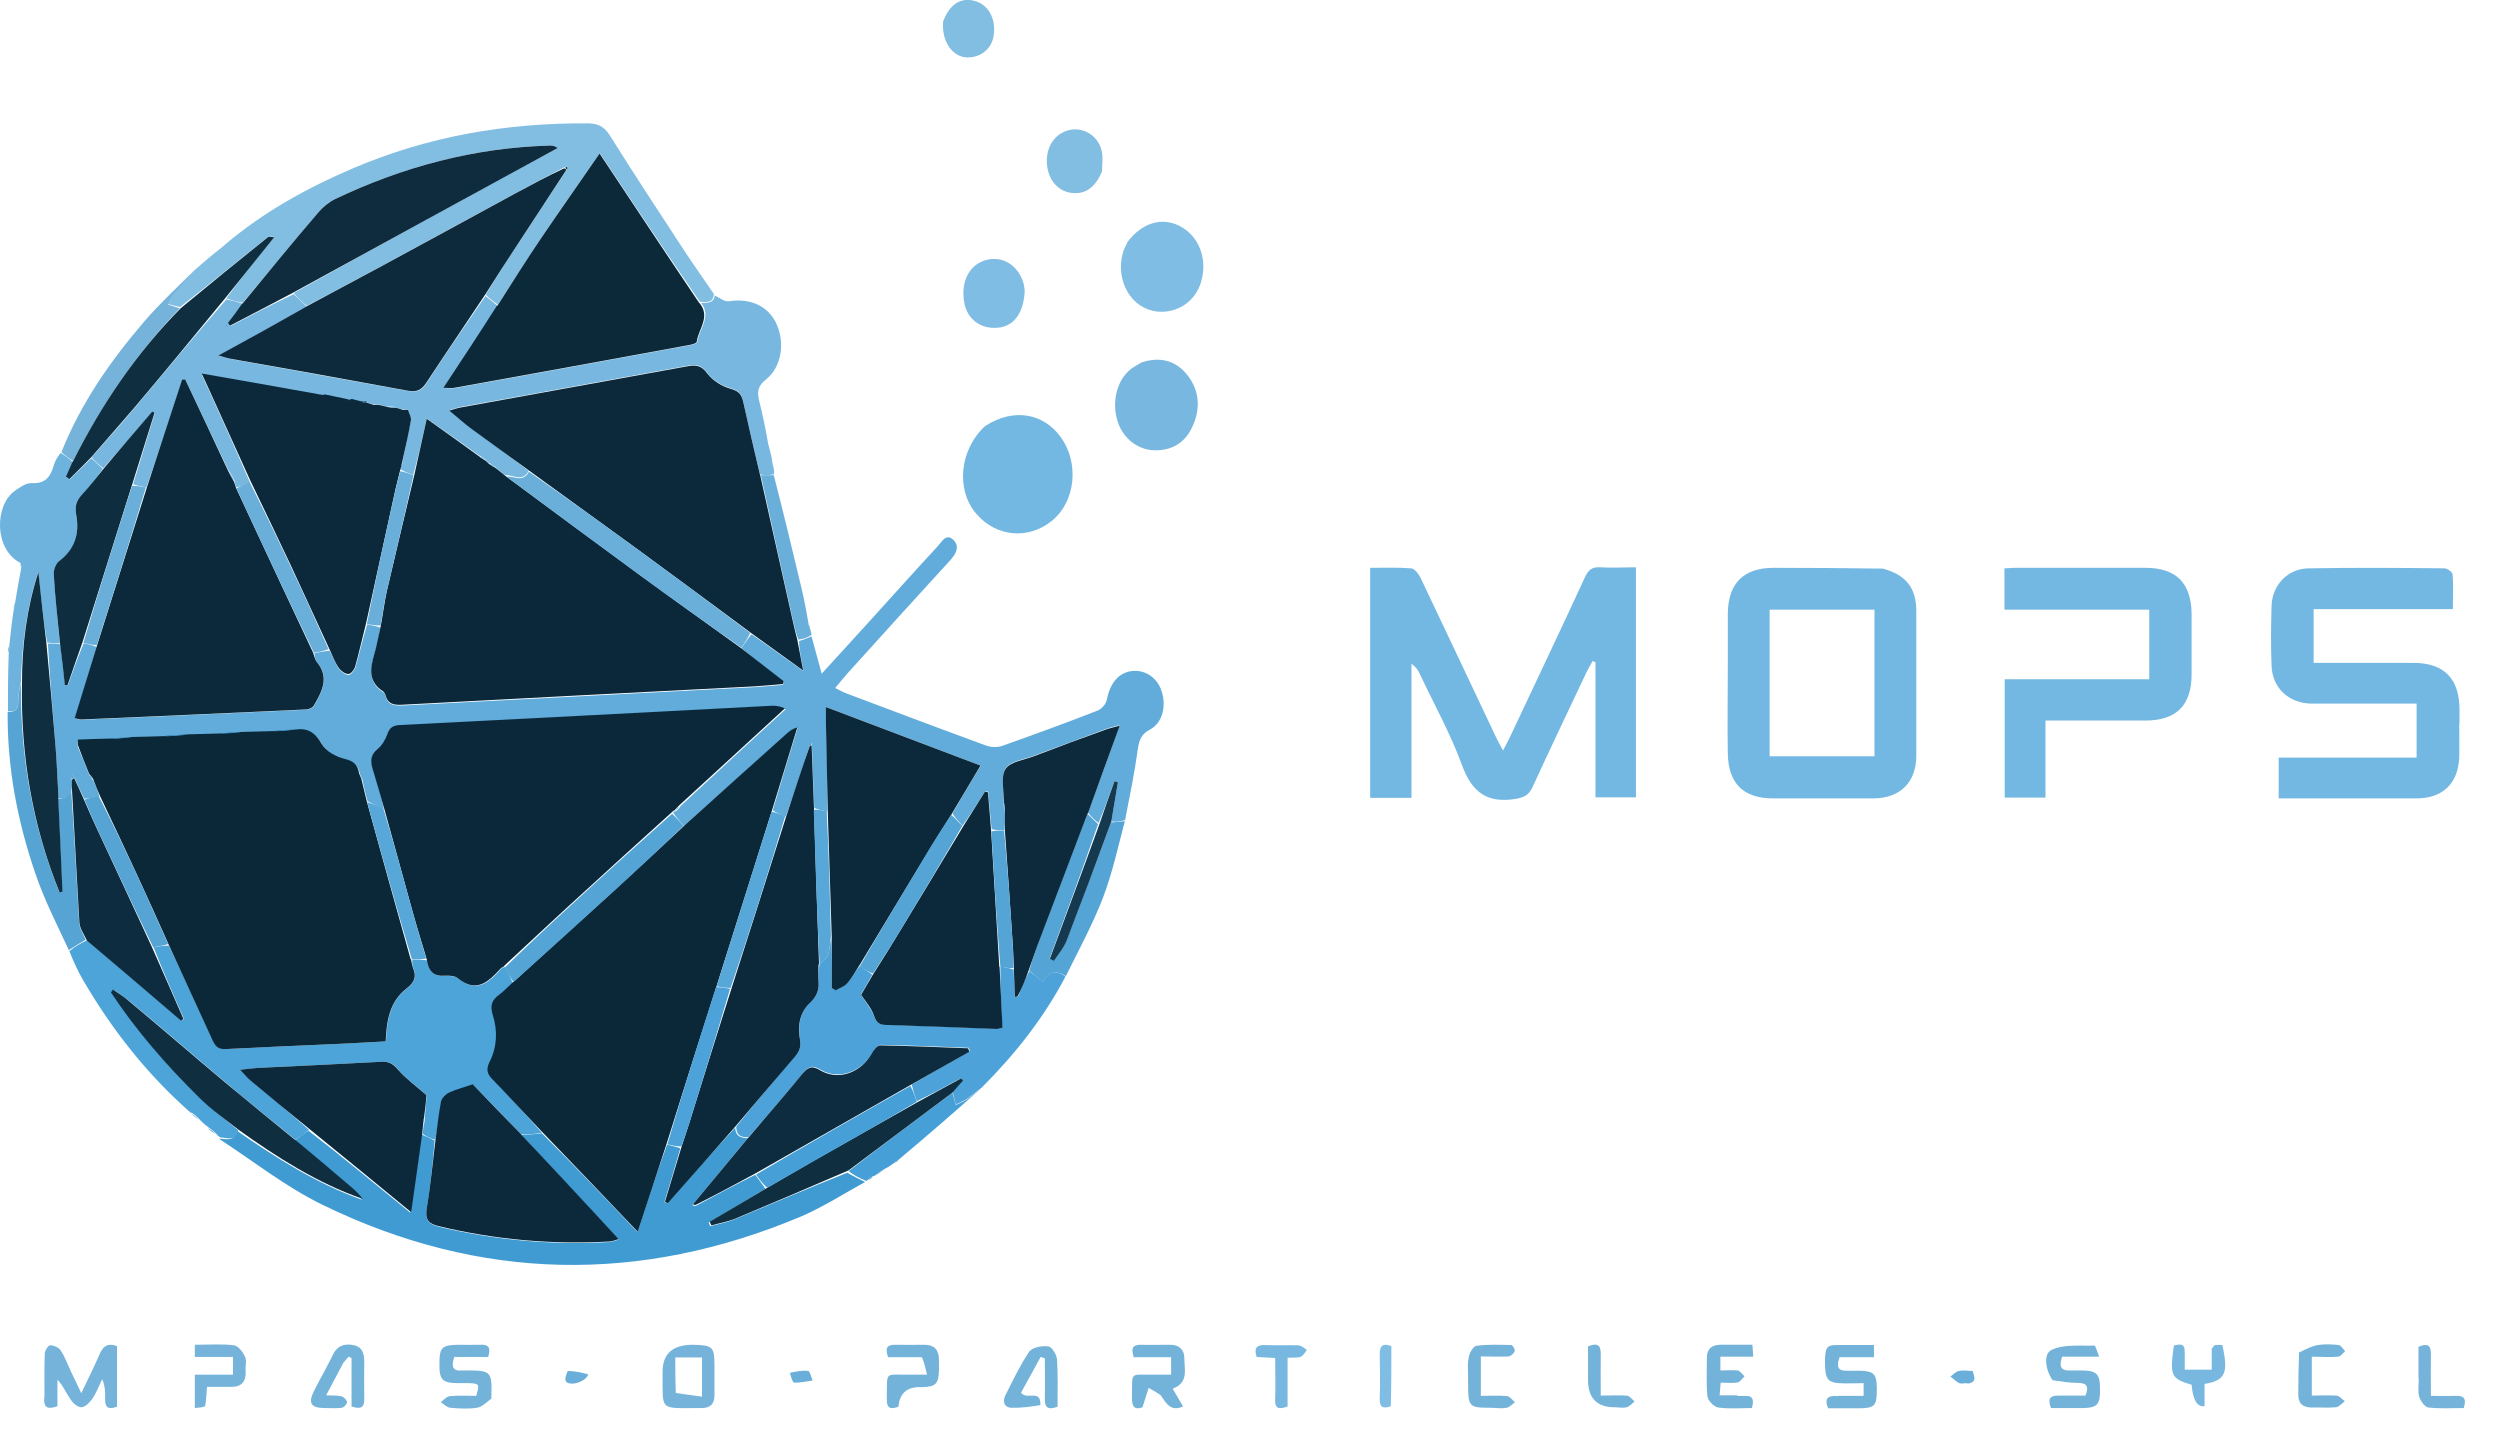 <?xml version="1.0" encoding="UTF-8"?>
<svg id="Layer_1" xmlns="http://www.w3.org/2000/svg" version="1.1" viewBox="0 0 944.4 540">
  <!-- Generator: Adobe Illustrator 29.2.1, SVG Export Plug-In . SVG Version: 2.1.0 Build 116)  -->
  <defs>
    <style>
      .st0 {
        fill: #6db3de;
      }

      .st1 {
        fill: #54a4d6;
      }

      .st2 {
        fill: #409bd3;
      }

      .st3 {
        fill: #6aafda;
      }

      .st4 {
        fill: #73b2d9;
      }

      .st5 {
        fill: #0c2a3b;
      }

      .st6 {
        fill: #0e2d3f;
      }

      .st7 {
        fill: #0b293b;
      }

      .st8 {
        fill: #0b2839;
      }

      .st9 {
        fill: #0b293a;
      }

      .st10 {
        fill: #75b3db;
      }

      .st11 {
        fill: #0e2c3d;
      }

      .st12 {
        fill: #82bde2;
      }

      .st13 {
        fill: #57a7d8;
      }

      .st14 {
        fill: #4da3d9;
      }

      .st15 {
        fill: #4da4d9;
      }

      .st16 {
        fill: #80bde4;
      }

      .st17 {
        fill: #0f2f41;
      }

      .st18 {
        fill: #15394e;
      }

      .st19 {
        fill: #0b283a;
      }

      .st20 {
        fill: #0d2c3f;
      }

      .st21 {
        fill: #0c293a;
      }

      .st22 {
        fill: #73b8e2;
      }

      .st23 {
        fill: #78b8e0;
      }

      .st24 {
        fill: #469fd6;
      }

      .st25 {
        fill: #61acdb;
      }

      .st26 {
        fill: #56a4d4;
      }
    </style>
  </defs>
  <path class="st25" d="M306.5,240.2c1.2,4.5,2.5,9,3.9,14.3,6.9-7.5,13.2-14.5,19.6-21.5,8-8.8,16-17.8,24.1-26.5,1.6-1.7,3.3-5.3,6.1-2.5,2.5,2.5.9,5.3-1.3,7.7-12.9,14.1-25.8,28.3-38.6,42.5-1.5,1.7-2.9,3.4-4.8,5.7,1.8.9,3,1.6,4.4,2.1,17.5,6.6,35,13.2,52.5,19.6,1.8.7,4.3.8,6.1.2,12.1-4.3,24.2-8.7,36.2-13.4,1.5-.6,3.1-2.5,3.4-4,1.2-6.2,4.3-10.2,9.4-10.9,4.8-.6,9.3,2.2,11.1,7,2.2,5.8.7,12.5-4.2,15.1-3.4,1.8-4.1,4.1-4.6,7.5-1.2,8.8-3,17.5-4.8,26.7-2,.6-3.6.8-5.2.5.9-5.2,1.6-10,2.5-14.9-.5-.1-.9-.2-1.3-.4-1.9,5.3-3.8,10.6-6,15.9-1.6-1.2-2.8-2.4-4-3.9,3.9-10.9,7.8-21.5,12-33.1-2.7.7-3.9,1-5,1.4-9.2,3.4-18.3,6.8-27.5,10.2-3.7,1.4-8.7,2-10.6,4.7-1.9,2.7-.6,7.6-1,11.7,0,1.3.2,2.4.6,3.8.2,2.9.2,5.4-.1,7.9-1.8,0-3.3,0-4.8-.4-.5-5-.9-9.5-1.3-14.1-.4-.1-.7-.2-1.1-.3-2.8,4.4-5.5,8.8-8.6,13.1-1.5-1.5-2.7-2.9-3.8-4.6,3.5-6.1,6.9-11.9,10.7-18.1-19.6-7.4-38.7-14.7-58.4-22.1,0,2.6,0,4.2,0,5.9.2,11.1.5,22.3.4,33.5-1.8-.3-3.3-.6-4.9-1.3-.4-8.1-.6-15.8-.9-23.7-.1-.4-.2-.7-.3-.9-.2.3-.4.6-.6,1.3-2.9,9.1-5.8,17.9-9,26.6-1.9-.7-3.4-1.4-4.9-2.4,3.1-10.6,6.3-20.9,9.4-31.1-1.8.5-3,1.4-4.1,2.4-12.8,11.5-25.7,23-38.8,34.6-1.6-1.6-2.9-3.2-4.1-5,.2-.4.5-.5,1.1-.6.8-.6,1.2-1.2,1.8-2,13.3-12.4,26.5-24.5,39.6-36.5-2.1-1-3.5-1.1-4.9-1-46.9,2.4-93.9,4.9-140.8,7.3-2.6.1-3.7,1-4.5,3.5-.7,2.1-2.1,4.3-3.7,5.6-2.7,2.3-2.7,4.7-1.8,7.6,1.5,4.9,2.9,9.8,3.9,14.7-2.3-.9-4.2-1.8-6.2-3-.8-2.9-1.4-5.4-1.9-8.1-.1-.6-.5-1.2-.9-2-.6-3.4-2.3-4.5-5.4-5.4-3.3-.9-7.2-3-8.8-5.7-2.5-4.4-5.3-6-10.3-5.5-3.1,0-5.9.3-9.1.7-3.8.2-7.3.3-11.1.2-3.1,0-5.9.3-9.2.6-3.8.2-7.3.3-11.1.3-3.4,0-6.6.3-10.1.7-3.8.2-7.3.3-11,.2-2.8,0-5.3.3-8.2.6-4.3.3-8.2.4-12.3.7-.2.7-.1,1.3,0,2.2,1.6,3.8,3,7.2,4.4,10.9.4.7.9,1.2,1.5,1.9,1,2.2,1.8,4,2.2,6.1-2,.4-3.8.7-5.7.7-1.3-2.7-2.5-5.1-3.6-7.8-.5-.6-.9-1-1.4-1.4.1.7.2,1.3.4,2.4,0,1.4,0,2.4-.2,3.6-.6,3-2.2,3.8-4.9,3-.4-6.7-.6-12.9-1.1-19.2-1-13.1-2.2-26.1-2.9-39.2,1.8,0,3.2,0,4.7.3.7,5.4,1.2,10.4,1.8,15.5.3,0,.7,0,1,.1,1.9-5.4,3.8-10.7,6-16,1.9.4,3.4.7,4.9,1.4-2.7,9.2-5.4,18-8.2,27,1.4.3,2,.6,2.5.5,28.3-1.2,56.6-2.5,84.9-3.8,1,0,2.5-.7,3-1.5,2.9-5.3,6-10.7,1-16.5-.7-.9-.9-2.2-.9-3.4,2.1-.4,3.8-.7,5.7-.9,1.3,2.4,2.1,4.8,3.5,6.8.8,1.1,2.4,2.3,3.7,2.4.8,0,2.2-1.8,2.6-2.9,1.5-5.4,2.8-10.9,4.4-16.2,1.9.4,3.4.6,5,1.2-.6,2.9-1,5.4-1.7,8-1.5,5.9-4.1,12.1,2.9,16.5.4.2.6.7.7,1.2.9,3.7,3.5,3.8,6.7,3.7,44.1-2.3,88.3-4.6,132.4-6.9,3.7-.2,7.4-.6,11.1-.9l.2-1.1c-5.4-4.2-10.7-8.3-15.9-12.8,1.3-1.9,2.4-3.6,3.8-5.2,6.4,4.4,12.4,8.8,19.6,13.9-.9-4.8-1.5-8-1.7-11.3,1.8-.6,3.3-1.2,4.8-1.8h0Z"/>
  <path class="st22" d="M599.2,254.2c-6.9,14.6-13.7,28.8-20.3,43.2-1.4,3-3.1,3.8-6.4,4.4-10.8,1.7-16.4-2.5-20.2-12.7-4.3-11.9-10.6-23.1-16-34.6-.6-1.3-1.4-2.6-3.1-3.7v50.6h-15.6v-86.9c5.2,0,10.4-.2,15.5.2,1.3.1,2.8,2.1,3.5,3.5,9.6,20.1,19,40.2,28.5,60.2.7,1.5,1.5,2.9,2.7,5.1,1.2-2.4,2.1-3.9,2.8-5.5,9.4-20,18.9-39.9,28.1-59.9,1.3-2.8,2.7-4,5.8-3.8,4.4.3,8.8,0,13.5,0v86.9h-15.3v-51.1c-.4-.1-.8-.2-1.1-.4-.7,1.4-1.5,2.7-2.4,4.4h0Z"/>
  <path class="st23" d="M292.2,176.8c.2.7.4,1.4.1,2.4-2,.4-3.5.4-5.2,0-2.2-9.4-4.4-18.4-6.3-27.4-.6-2.8-1.5-4.2-4.7-5.1-3.3-.9-7-3.1-8.9-5.8-2.3-3.2-4.5-3.3-7.7-2.7-28.4,5.2-56.9,10.3-85.3,15.5-1.2.2-2.4.7-4.5,1.2,3.3,2.7,5.8,4.9,8.4,6.9,7.2,5.3,14.5,10.6,21.6,16.1-2.4,4.4-5.7,1.4-8.8,1.6-1.5-1-2.7-2-3.9-3.2-.8-.6-1.4-1-2.3-1.4-.6-.4-.9-.7-1.4-1.4-.8-.6-1.5-1-2.4-1.5-6.4-4.6-12.6-8.9-19.7-13.9-1.7,7.7-3.2,14.5-5.1,21.3-1.8-.6-3.3-1.2-4.8-2.1,0-.7.2-1.1.5-1.6.3-.6.3-1.2.4-2.2,1-5.1,2.2-9.9,2.9-14.6.2-1.3-.7-2.8-1.2-4.3-.6-.1-1.2-.1-2.1,0-1-.2-1.7-.4-2.5-.8-.9-.2-1.8-.2-3-.2-1.4-.2-2.4-.5-3.4-.9-.6-.1-1.1-.1-2.1,0-1.1-.2-1.8-.4-2.5-.8-.6-.1-1.2-.1-2.1,0-1.4-.2-2.3-.5-3.4-.9-.6-.1-1.2-.1-2.1,0-2.9-.5-5.4-1-8-1.8-.6-.1-1.2-.1-2.1,0-14.7-2.5-29-5-44.4-7.7,1.3,2.9,2,4.5,2.8,6.1,5.2,11.4,10.3,22.8,15.4,34.6-1.7,1-3.3,1.5-5.1,1.9-.4-.8-.6-1.4-.7-2.4-.7-1.6-1.4-2.8-2.4-4.2-5.5-11.5-10.8-22.8-16.1-34-.4,0-.8,0-1.2,0-4.4,13.6-8.9,27.1-13.6,40.6-1.9-.3-3.5-.6-5-1.2,2.8-9.2,5.5-18.1,8.2-26.9-.3-.1-.6-.3-.9-.4-6.1,7.1-12.2,14.2-18.6,21.3-1.7-1.3-3.1-2.6-4.4-4.1,5.4-6.3,10.8-12.2,16-18.4,11.5-13.8,23-27.6,34.9-41.3,2.4.5,4.3.9,6.2,1.7-1.9,2.6-3.7,5-5.4,7.3.3.3.5.7.8,1,7.9-4.1,15.9-8.2,23.9-12,1.7,1.8,3.4,3.2,4.9,4.8-10.9,6.1-21.6,12-33.3,18.5,2.2.6,3.1.9,3.9,1.1,22.6,4.1,45.2,8.1,67.7,12.2,3.4.6,5.2-.2,7-3.1,7.2-11.1,14.8-22.1,22.2-32.8,1.6,1.4,3.1,2.4,4.6,3.8-6.7,10.3-13.2,20.3-20.2,31,2,0,3.1.2,4.1,0,29.4-5.3,58.9-10.7,88.3-16.1,1.1-.2,3.1-.7,3.2-1.3.6-4.9,5.6-9.6,1.4-14.8,2.5,0,4.8.2,5.2-2.8,1.7.8,3.6,2.4,5.2,2.2,8-1.2,14.5,1.5,17.8,7.9,3.7,7.3,2.4,16.9-3.7,21.7-3.2,2.5-3.3,4.8-2.5,8.1,1.2,4.9,2.3,9.8,3.2,15.2,0,1,.3,1.5.5,2.1.5,1.9,1,3.8,1.3,6.2,0,1,.4,1.5.6,2.1M85.6,122.8c0,0-.2.2-.3.2,0,0,.2.2.2.2s.2-.1,0-.5Z"/>
  <path class="st15" d="M72.1,420.4c-16.5-14.5-29.8-31.4-40.8-50.3-1.9-3.3-3.5-6.8-5.1-10.8,2.2-1.8,4.3-3,6.7-4.1,12.1,10.2,23.9,20.3,35.7,30.4.3-.2.6-.5.9-.7-4-9-7.9-18-11.5-27.1,2.1-.3,3.8-.6,5.8-.6,5.7,12,11.1,23.8,16.5,35.6,1.1,2.3,2.2,3.6,5.1,3.5,13-.7,25.9-1.2,38.9-1.8,7.1-.3,14.2-.7,21.5-1.1.3-8,1.6-15.2,8-20.1,3-2.3,3.7-4.4,2.3-7.7-.4-1-.5-2.1-.3-3.1,2.1,0,3.8,0,5.6.3.6,4.2,2.6,6.2,6.8,5.9,1.6-.1,3.7,0,4.9.9,7.1,5.8,11.7,1.4,16.2-3.6.4-.4,1-.7,1.6-.7,1,2.2,2,4,2.8,6-1.7,1.7-3.1,3.4-4.9,4.6-2.9,2.1-3.4,4.3-2.3,7.8,1.8,5.8,1.6,11.9-1.2,17.4-1.3,2.6-1.2,4.3.8,6.5,6.3,6.6,12.5,13.3,18.6,20.3-2.6.5-5,.7-7.7.7-6.2-6.4-12.2-12.6-18.1-18.7-2.9,1-6,1.8-8.9,3.1-1.3.6-2.9,2.1-3.1,3.4-1,4.7-1.5,9.5-2.5,14.2-1.8-.6-3.2-1.2-4.7-2.2.1-1.6.2-2.9.6-4.3.2-.6.2-1.2.2-2.2.3-3.4.5-6.4.7-8.2-4.1-3.6-7.9-6.2-10.7-9.6-1.9-2.3-3.6-3.2-6.4-3-14.8.8-29.6,1.5-44.4,2.2-2.6.1-5.2.5-8.9.8,1.8,1.9,2.7,3.1,3.8,4,7.4,6.1,14.8,12.2,22.1,18.7-1.7,1.5-3.3,2.7-5.2,3.7-8.8-7.2-17.5-14.1-25.9-21.3-12.2-10.2-24.2-20.6-36.4-30.8-2-1.6-4.2-3-6.2-4.5-.3.4-.5.7-.8,1.1,9.6,14.5,20.9,27.6,33.4,39.8,4.4,4.3,9.6,8,14.4,12.2-1.1,4.5-4.2,2.7-6.7,2.7-.4-.2-.9-.5-1.5-1.3-1.1-1.2-2.1-1.8-3-2.5-1.1-.8-2.1-1.6-3.4-3-1.1-1.2-2-1.9-3-2.6h0Z"/>
  <path class="st22" d="M711.3,214.8c8.8,2.4,12.6,7.4,12.6,16,0,18.2,0,36.4,0,54.7,0,10-6.1,16-16,16.1-12.7,0-25.4,0-38.1,0-11.2,0-16.9-5.6-17.1-16.9-.2-11,0-22,0-33.1s0-13.2,0-19.8c.1-11.5,6-17.3,17.3-17.3,13.6,0,27.2.1,41.3.3M668.5,262.6v23.1h39.6v-55.4h-39.6v32.3Z"/>
  <path class="st22" d="M929,273.2c0,4.6.1,8.7,0,12.9-.4,9.9-6.3,15.5-16.1,15.5-15.9,0-31.8,0-47.8,0h-4.3v-15.4h52.1v-20.4h-28.4c-3.8,0-7.7,0-11.5,0-8.4-.2-14.6-5.9-14.9-14.3-.3-7.5-.2-15,0-22.5.2-7.9,6-14.2,14-14.3,17.1-.3,34.3-.2,51.4,0,1,0,2.9,1.4,3,2.3.3,4.2.1,8.5.1,13.1h-52.6v20.3h19.1c6.1,0,12.2,0,18.4,0,11.7,0,17.5,5.8,17.6,17.5,0,1.7,0,3.4,0,5.5h0Z"/>
  <path class="st2" d="M159.5,428.7c1.5.6,2.9,1.2,4.7,2.2-.8,8.9-1.6,17.4-3,25.9-.7,4.2.8,5.6,4.6,6.6,21.1,5.1,42.6,7,64.3,5.8.9,0,1.9-.5,3.6-.9-3.1-3.3-5.6-6.1-8.2-8.9-9.5-10.2-19-20.4-28.5-30.6,2.4-.2,4.9-.3,7.7-.7,12.1,12.1,23.9,24.4,36.1,37.3,3.8-11.6,7.3-22.4,11.2-33,1.9.5,3.5.8,5,1.4-2,7-4,13.7-6,20.3.4.1.8.3,1.1.5,8.5-9.6,17-19.3,25.6-28.6.2,3.5,2.4,3.8,4.7,4-2,2.5-3.9,4.7-5.7,6.9-5,6-10,12.1-15.1,18.3.1.2.5.4,1.1.4,7.7-4.1,15.1-8.1,22.6-11.8,1.4,1.9,2.7,3.5,3.8,5.3-7.2,4.4-14.3,8.6-21.4,12.7.2.5.4.9.6,1.4,2.9-.8,5.9-1.3,8.7-2.4,14.4-6,28.7-12.1,43.1-17.8,2.3,1.4,4.5,2.4,6.7,3.5-8,4.4-15.8,9.4-24.1,13-60.8,25.6-121.3,24.6-180.7-4.3-13.8-6.7-26.1-16.4-39.2-25,2.4-.2,5.5,1.5,6.9-2.9,14.9,10.3,29.9,19.8,47,25.9-1.2-1.7-2.6-3.1-4.1-4.3-7.1-6-14.2-12-21.3-18.1,1.6-1.1,3.2-2.3,5.2-3.7,12.9,10,25.4,20.3,38.5,31,.3-2,.5-3,.6-4,1.2-8.4,2.4-16.8,3.6-25.2M266.1,463.2c0-.1.1-.2.2-.3-.1,0-.2,0-.2.3M250.8,455.7h.2c0,.1,0-.2-.2,0M260.1,456.7s0,0,0,0Z"/>
  <path class="st12" d="M115.9,115.5c-1.7-1.4-3.4-2.8-4.9-4.8,33.4-18.7,66.5-36.8,99.7-54.8-1.3-.9-2.2-.9-3.1-.9-28.5.8-55.4,8-81,20.2-2.4,1.1-4.6,3-6.3,5-9.6,11.3-19.1,22.8-28.6,34.2-2-.4-3.9-.8-6.2-1.7,5.7-7.9,11.7-15.3,18.1-23.2-1.3,0-2.1-.2-2.4,0-11,8.8-21.9,17.7-33.2,26.5-1.7-.4-3.1-.8-4.5-1.1.7-1.2,1.1-2.6,2-3.7,2.4-3,5-5.8,7.6-8.8,3.2-2.8,6.3-5.5,10-8.4,1-.6,1.5-1.1,1.9-1.6,14.5-12.3,31-21.4,48.3-28.8,28.3-12.1,57.9-17.2,88.6-17,3.9,0,6.3,1.1,8.5,4.6,9.2,14.7,18.8,29.3,28.3,43.8,3.5,5.3,7.2,10.5,11,16.1-.3,3.3-2.5,3.1-5.3,2.9-13-18.8-25.3-37.4-37.8-56.1-7.6,10.9-14.9,21.2-21.9,31.7-5.7,8.4-11.1,17-16.6,25.5-1.5-1.1-3.1-2.1-4.6-3.8,4.1-6.8,8.1-13.1,12.2-19.2,6.1-9.4,12.3-18.7,18.6-28.3.1-.4.1-.7,0-.9-.3.1-.7.2-1.3.4-6.2,3.2-12.2,6.4-18.1,9.6-17.6,9.5-35.1,19.1-52.6,28.6-8.7,4.7-17.6,9.3-26.3,14h0Z"/>
  <path class="st22" d="M782.7,256.6h29.2v-26.3h-54.7v-15.6c1.4,0,2.5-.2,3.7-.2,16.5,0,33.1,0,49.6,0,11.5,0,17.2,5.7,17.4,17.2,0,7.7,0,15.3,0,23,0,11.8-5.8,17.5-17.5,17.5-12.4,0-24.8,0-37.7,0v29.1h-15.4v-44.7h25.4Z"/>
  <path class="st14" d="M282.8,429.6c-2.4,0-4.6-.2-4.7-4,7.2-9,14.4-17.5,21.6-25.8,1.8-2.1,3.1-4,2.5-7.2-.9-5.1,0-10.3,3.9-14,2.6-2.4,3.4-4.7,3.1-8-.2-2.1,0-4.3.4-6.4,1.4-1.2,2.8-2.2,3.2-3.5.7-2.1.7-4.4,1.2-6.2.2,6.4.2,12.5.2,18.6.5.3,1,.6,1.5.9,1.5-.8,3.3-1.4,4.3-2.6,1.8-2,3.1-4.5,4.8-6.5,1.7,1.2,3.3,2.1,4.7,3.3-1.5,2.8-3,5.3-4.3,7.5,1.8,2.9,3.9,5.3,4.9,8,.9,2.9,2.5,3.3,5,3.4,13.8.4,27.5,1,41.3,1.5.7,0,1.4-.3,2.2-.5-.4-7.8-.7-15.4-.7-23,1.8.3,3.4.6,5,1.2.2,3.6.3,6.8.3,10.2.4.1.9.1,1.5-.2,1.3-3.4,2.5-6.4,4.1-9.4,1.9,1.3,3.4,2.6,5.1,4,1.5-2.5,4.1-5.5,8.6-2-8.2,15.6-18.9,29.2-31.7,42-2.2,1.5-3.7,3-5.5,4.2-1.3.9-2.8,1.4-4.2,2.1-.4-1.5-.9-3-1.2-4.8,1.3-1.6,2.5-2.9,3.7-4.2-.3-.3-.6-.5-.8-.8-5.5,3-11,6-16.5,8.6-.8-2.3-1.4-4.2-1.9-6.3,7.5-4.3,14.7-8.5,22-12.6l-.5-1.3c-11.1-.4-22.2-.9-33.2-1.1-1.1,0-2.5,1.9-3.2,3.1-4.1,7.2-12.8,10.3-19.5,6.3-3.4-2.1-4.9-1-7,1.7-6.5,8-13.4,15.8-20.1,23.6h0Z"/>
  <path class="st22" d="M372.4,160.8c10.4-6.7,21.7-4.8,28.3,4.3,7.1,9.8,5.6,24.4-3.3,31.6-8.8,7.2-20.9,6.2-28.4-2.4-8.1-9.1-6.6-24.6,3.4-33.6h0Z"/>
  <path class="st0" d="M34.4,173c1.4,1.3,2.8,2.6,4.4,4.1-2.4,3.5-4.9,6.8-7.8,9.8-2.2,2.3-2.8,4.5-2.2,7.8,1.3,6.9-.4,12.9-6.5,17.4-1.2.9-2.1,3.3-2,4.9.6,8.7,1.5,17.4,2.3,26-1.4,0-2.8,0-4.8-.3-1.5-9.1-2.4-17.8-3.4-26.6-4.4,13.7-6.1,27.5-6.5,41.7-.6,2.5-1.1,4.9-1,7.3,0,2.9-1.2,3.9-3.9,3.6,0-7.1,0-14.1.3-21.8.2-1.4.2-2.1.2-2.9.5-4.4.9-8.8,1.7-13.8.4-1.2.4-1.9.5-2.5.7-4.2,1.4-8.4,2.3-13,.1-1,0-1.5-.2-2-10.2-5.2-9.8-21.8-2.3-27.2,1.9-1.4,4.4-3.1,6.5-3,5.4.3,7.2-2.7,8.4-7,.5-1.6,1.4-3,2.5-4.4,1.8,1.1,3.2,2.1,4.6,3.4-.9,2.1-1.7,3.9-2.5,5.7.4.3.9.6,1.3.9,2.7-2.7,5.5-5.3,8.2-8h0Z"/>
  <path class="st26" d="M2.9,269c2.8,0,4.1-1,4-3.9,0-2.4.4-4.8,1-6.9-.2,27.5,4.3,53.7,14.5,78.8.4,0,.8-.1,1.1-.2-.5-11.7-1-23.4-1.6-35.1,2.6.4,4.2-.5,5-3.1,1.2,16.7,2,33.3,3,49.9.1,2.2,1.6,4.4,2.5,6.5-2.1,1.2-4.1,2.4-6.4,3.9-4.4-9.5-9.3-19-12.7-29.1-6.7-19.6-10.6-39.8-10.4-60.9h0Z"/>
  <path class="st23" d="M431.3,136.9c7.3-2.4,13.2-.5,17.5,5.1,4.5,6,4.7,12.9,1.5,19.5-2.8,5.9-7.8,8.8-14.4,8.6-6.1-.2-11.6-4.5-13.6-10.6-2.5-7.5-.5-15.8,4.9-20.1,1.2-.9,2.6-1.6,4.2-2.6h0Z"/>
  <path class="st16" d="M426,91.3c5.5-7.2,12.9-9.3,19.5-6,7.5,3.8,10.8,12.6,8.2,21.3-2.2,7.3-8.9,11.8-16.5,11.1-9.8-1-16-11.6-13-22.3.4-1.3,1-2.5,1.8-4.1h0Z"/>
  <path class="st1" d="M402.7,368.8c-4.8-3.3-7.3-.3-8.8,2.2-1.7-1.4-3.2-2.7-5.1-4.3,1.2-4.5,2.7-8.6,4.2-12.8,5.9-15.5,11.8-31,17.8-46.5,1.2,1.2,2.4,2.4,4,3.9-5.9,17.2-12.1,34-18.3,50.8.5.3,1,.5,1.5.8,1.6-2.5,3.8-4.9,4.8-7.6,5.8-14.8,11.3-29.7,16.9-44.6,1.6-.1,3.3-.3,5.2-.5-2.5,9.6-4.7,19.6-8.3,29.1-3.9,10-9.1,19.6-14,29.5h0Z"/>
  <path class="st10" d="M27.6,174.1c-1.5-.9-2.9-1.9-4.4-3.3,7.5-18.8,18.7-34.7,31.5-49.6,5.6-6.5,11.9-12.3,18.1-18.5-2.2,2.8-4.8,5.7-7.3,8.7-.9,1.1-1.3,2.4-2,3.7,1.4.4,2.7.8,4.4,1.4-16.5,17.1-29.6,36.6-40.3,57.7h0Z"/>
  <path class="st16" d="M387.1,109.9c-.4,8.4-4.1,13.4-10.2,13.9-6.5.6-11.7-3.3-12.7-9.8-1.3-8,2.2-14.4,8.8-15.9,6.3-1.4,12,2.5,13.8,9.5.1.6.2,1.2.3,2.2h0Z"/>
  <path class="st10" d="M16.8,527.9c0-5.8-.1-11.2.1-16.5,0-1.1,1.3-3.2,2-3.2,1.4,0,3.3.8,4,1.9,1.6,2.4,2.6,5.2,3.8,7.8,1.2,2.5,2.4,4.9,4,8.4,2.6-5.5,4.9-10,6.9-14.7,1.3-3,3-4.4,6.6-3.1v22.9c-2.8,1-4.6.8-4.5-3,.1-2.4,0-4.8-1.1-7.4-1.2,2.5-2.2,5.2-3.8,7.5-1,1.4-2.7,3.1-4.1,3.1-1.4,0-3.2-1.6-4.1-3-1.6-2.3-2.6-5-4.9-7.4v10c-3.6,1.3-5.3.7-5-3.3h0Z"/>
  <path class="st12" d="M416.3,64.8c-2.6,6-6.2,8.6-11.2,8.1-4.6-.4-8.2-3.8-9.3-8.8-1.2-5.7.7-11.1,5-13.7,6.2-3.8,14.2-.2,15.5,7.2.4,2.2,0,4.5,0,7.2h0Z"/>
  <path class="st3" d="M287.3,179.5c1.5,0,3.1,0,5,0,3.7,14.3,7.1,28.5,10.5,42.8,1,4.2,1.8,8.4,2.6,13.1,0,1,.3,1.5.6,2,.2.7.4,1.4.6,2.4-1.5,1-3,1.6-5,1.8-1-2.6-1.5-4.8-2-7-4.1-18.4-8.2-36.8-12.2-55.2h0Z"/>
  <path class="st12" d="M356.4,7.8c2.4-6.2,6.5-8.8,11.6-7.5,5.3,1.3,8.3,6.7,7.4,13-.7,5-4.7,8.4-9.9,8.4s-10-5.5-9.2-13.9h0Z"/>
  <path class="st24" d="M359.8,412.9c.4,1.5.9,3,1.3,4.5,1.4-.7,2.9-1.2,4.2-2.1,1.7-1.2,3.2-2.7,5.2-4.1-9.8,8.8-20,17.6-30.7,26.6-1,.6-1.5,1-2,1.5-1,.7-1.9,1.4-3.5,2.2-1.7.9-2.8,1.8-3.8,2.6,0,0-.2.2-.7.2-1,.5-1.5,1-2.1,1.5,0,0-.3.3-.5.3-2.4-1-4.6-2.1-6.6-3.7,13.2-10.2,26.2-19.9,39.2-29.6h0Z"/>
  <path class="st4" d="M694.3,527.3h9.7v-4.8c-3.3,0-6.3.2-9.3,0-4.5-.3-5.3-1.9-5.3-8.2s1.3-6.2,5.5-6.2c4.2,0,8.5,0,13,0v4.6h-13c-1.2,3.5-.8,5.3,3.1,5.1,1.5,0,3.1,0,4.6,0,5.3.2,6.3,1.2,6.4,6.6,0,6.9-.6,7.6-7.6,7.6h-10.8c-1.6-3.9,0-4.9,3.6-4.6h0Z"/>
  <path class="st4" d="M185.4,528.5c-1.8,1.4-3.4,3-5.2,3.3-3.3.5-6.7.3-10.1,0-1.3-.1-2.4-1.4-3.6-2.1,1.1-.8,2.2-2.2,3.5-2.3,3.3-.3,6.7-.1,9.9-.1,1.3-4.4,1.2-4.6-2.5-4.8-1.4,0-2.8,0-4.1,0-6.3,0-7.4-1.2-7.3-7.6,0-5.9,1-6.8,7.1-6.9,2.8,0,5.5.1,8.3,0,3.2-.2,4.1,1.1,3,4.6h-12.8c-1.3,3.8-.5,5.5,3.2,5.1.3,0,.6,0,.9,0,10.1,0,10.2.2,9.9,10.8h0Z"/>
  <path class="st4" d="M438.5,527.1c-1.7-1.2-3.1-2-4.6-2.8-.7,2.3-1.5,4.7-2.3,7.3-2.6,1-4,.2-4-3.3.2-10.8-1.1-8.8,8.5-9,2,0,3.9,0,6.3,0v-6.6h-14.1c-1.1-3.3-.5-4.8,2.8-4.7,3.7.1,7.4,0,11,0,3.3,0,5.3,1.8,5.3,5.1,0,4.2,1.7,9.2-4.4,11.5,1.4,2.4,2.6,4.5,3.9,6.7-4.6,2.1-6.3-1.1-8.4-4.2h0Z"/>
  <path class="st4" d="M775.4,521.4c-2.8-4-3.5-9.9-.5-11.4,4.6-2.3,10.8-1.5,16.3-1.7.4,0,1,2.3,1.8,4.2h-14c-1.2,3.5-.7,5.4,3.1,5.2,1.2,0,2.4,0,3.7,0,6.5,0,7.6,1.2,7.5,7.9,0,5-1.3,6.2-6.2,6.3-4.1,0-8.2,0-12.3,0-1.2-3.1-.8-4.7,2.7-4.7,3.5,0,7,0,10.3,0,1.5-3.7.3-4.8-3-4.8-3,0-6-.5-9.3-1h0Z"/>
  <path class="st4" d="M393,530.8c-3.7.6-7.3,1.1-10.9,1-2.9-.1-3.4-2.5-2.3-4.7,2.8-5.6,5.5-11.3,9-16.5,1.1-1.6,4.8-2.3,7.2-2,1.4.2,3.2,3.2,3.3,5,.4,5.9.2,11.9.2,17.8-3.4,1.3-4.9.5-4.8-3,.1-5.1,0-10.2,0-15.3l-1.6-.5c-2.5,4.6-5,9.2-7.4,13.5,2.2,3,7.6-1.6,7.3,4.7h0Z"/>
  <path class="st10" d="M261.8,508c7.4.1,8.1.9,8.1,7.6,0,3.8,0,7.6,0,11.5,0,3.2-1.5,4.8-4.8,4.8h-.5c-15.9,0-14.2,1.5-14.3-13.7,0-6.8,3.8-10.2,11.4-10.2M255.2,526.2c3.2.5,6.5.9,10,1.4v-14.8h-10.1c0,4.4,0,8.5.2,13.4Z"/>
  <path class="st4" d="M129.5,515.2c-2.1,3.9-4,7.5-6.3,11.9,2.5.1,4.3,0,5.9.4.8.2,2,1.5,2,2.2s-1.2,2-2,2.1c-2.1.3-4.3.1-6.4.1-5.2,0-6.4-1.8-4.1-6.4,2.3-4.6,4.9-9.1,7.2-13.8,1.7-3.5,4.6-4.3,8-3.5,3.4.8,3.8,3.6,3.8,6.5,0,4.6-.1,9.2,0,13.7.1,3.3-1.3,4.1-4.8,2.9v-18.3c-.4-.2-.8-.3-1.1-.5-.7.8-1.4,1.5-2.2,2.6h0Z"/>
  <path class="st4" d="M656.2,527.3c3,.4,7.3-1.5,5.6,4.6-4.2,0-8.5.4-12.7-.2-1.6-.2-3.9-2.6-4.1-4.2-.5-4.8-.2-9.8-.2-14.7,0-3.2,1.8-4.7,4.9-4.8,4,0,7.9,0,12.3,0,.1,1.5.2,2.7.3,4.5h-12.4v5.2c2.3,0,4.4-.2,6.5,0,1,.2,1.7,1.4,2.6,2.2-.8.8-1.6,2.1-2.5,2.3-1.9.4-4,.1-6.5.1-.1,1.4-.2,2.8-.4,4.8h6.7,0Z"/>
  <path class="st4" d="M348.2,512.7c-4.5,0-8.6,0-12.7,0-1.2-3.3-.6-4.8,2.8-4.7,3.7.1,7.3,0,11,0,3.6,0,5.3,1.9,5.4,5.4,0,1.4,0,2.8,0,4.1-.1,5.3-1.2,6.4-6.5,6.5h-.9c-4.8,0-7.5,2.5-7.9,7.4-2.7,1-4.5.9-4.4-2.9.2-11.1-1.1-9,8.7-9.2,1.8,0,3.6,0,6.5,0-.6-2.5-1-4.5-1.9-6.5h0Z"/>
  <path class="st10" d="M77.6,531.2c-1.4.5-2.6.6-4,.7v-12.6h14.4v-6.7h-14.4v-4.6c5.1,0,10.1-.4,14.8.2,1.6.2,3.4,2.6,4.2,4.4.7,1.5,0,3.6.2,5.4.2,4-1.6,6-5.7,5.9-2.9,0-5.7,0-8.9,0-.2,2.7-.3,4.8-.7,7.2h0Z"/>
  <path class="st4" d="M559.4,521.7v5.6c3.6,0,6.8-.2,9.9.1,1.1.1,2,1.5,3,2.3-1,.7-2,1.9-3.2,2.1-1.9.4-4,0-5.9,0-8.3,0-8.6-.4-8.6-8.9s-.3-6.8.2-10c.2-1.7,1.7-4.3,2.9-4.5,4.3-.6,8.8-.4,13.2-.3.5,0,1.5,1.7,1.3,2.3-.3.8-1.4,1.9-2.3,2-3.3.2-6.6,0-10.5,0v9.1h0Z"/>
  <path class="st4" d="M868.6,510.9c2.4-1.2,4.6-2.4,7-2.8,2.5-.4,5.2-.3,7.8,0,.9.1,1.7,1.5,2.5,2.3-.9.8-1.7,2.1-2.7,2.1-3.2.3-6.4,0-9.9,0v14.7c3.1,0,6.2-.2,9.3,0,1.1,0,2.1,1.4,3.2,2.1-1.1.8-2.2,2.2-3.4,2.3-3,.3-6.1,0-9.2.1-3.5,0-5.1-1.8-5-5.1,0-5.2.1-10.4.3-16h0Z"/>
  <path class="st23" d="M835.7,509.3c.4-.7.8-1.1,1.1-1.2.9-.1,1.8,0,2.7,0,2.4,10.5,1.2,13.4-6.7,14.7v8.4c-2.8.4-4.4-2.3-4.9-8.1-7.8-2.3-8.3-3.4-6.7-14.8,2.2-.5,4.2-1.1,4.1,2.5,0,2.1,0,4.2,0,6.6h10.2c0-2.6,0-5.2,0-8.1h0Z"/>
  <path class="st4" d="M599.9,521.6v-13c3.1-1.2,4.8-1,4.8,2.8-.1,5,0,10.1,0,15.8,3.4,0,6.6-.2,9.7,0,1.1,0,2.1,1.4,3.1,2.2-1,.8-1.9,1.9-3,2.2-1.4.4-3,0-4.6,0-6.6,0-10-3.4-10-10.3h0Z"/>
  <path class="st23" d="M493.7,509.9c-.8,1.2-1.5,2.3-2.5,2.7-1.4.4-3,.2-4.8.3v18.4c-3.4,1.3-4.9.8-4.7-2.8.2-5,0-10,0-15.5-2.5-.1-4.6-.3-7-.4-1-3.2-.2-4.6,3.2-4.5,4.1.2,8.2,0,12.4.1,1.1,0,2.3.9,3.4,1.8h0Z"/>
  <path class="st10" d="M913.6,520.8v-12c3-1.3,4.7-1.1,4.7,2.7-.1,5,0,10.1,0,15.8,3.2,0,6.2.1,9.2,0,3.1-.2,4.4.9,3.2,4.6-4.3,0-8.9.3-13.4-.2-1.3-.2-2.9-2.4-3.4-4-.6-2-.2-4.2-.2-6.8h0Z"/>
  <path class="st16" d="M525.4,531.2c-2.9,1.1-4.3.4-4.2-2.7.2-5.7.1-11.3,0-17,0-3.2,1.2-4.2,4.4-3,0,7.5,0,14.9-.2,22.7Z"/>
  <path class="st3" d="M222.2,519.2c-.9,2.9-7.2,4.7-8.5,2.5-.5-.8.6-3.8.9-3.8,2.6,0,5.1.6,7.7,1.3h0Z"/>
  <path class="st3" d="M298.4,518.6c2.4-.5,4.7-1,6.9-.7.7.1,1.1,2.3,1.7,3.6-2.3.3-4.7.9-7,.8-.6,0-1.2-2.2-1.6-3.7h0Z"/>
  <path class="st3" d="M743.2,522.5c-1.3,0-2.3.3-3.1,0-1.2-.6-2.2-1.7-3.3-2.5,1-.7,2-1.9,3.2-2.1,1.6-.4,3.3,0,5.2,0,.5,2.1,1.9,4.2-2,4.8h0Z"/>
  <path class="st2" d="M330.8,444.1c.8-.8,1.9-1.6,3.2-2.5-.8.8-1.9,1.6-3.2,2.5Z"/>
  <path class="st2" d="M72.2,420.7c.8.4,1.7,1.1,2.7,2-.8-.4-1.7-1.1-2.7-2Z"/>
  <path class="st2" d="M78.5,426.2c.8.4,1.8,1,2.8,2-.8-.4-1.8-1-2.8-2Z"/>
  <path class="st26" d="M3.3,244.2c.2.6.2,1.4,0,2.3-.2-.6-.2-1.4,0-2.3Z"/>
  <path class="st25" d="M306,237.2c-.3-.3-.5-.8-.6-1.4.3.3.5.7.6,1.4Z"/>
  <path class="st26" d="M5.5,227.8c.1.5,0,1.1-.2,2-.2-.5,0-1.2.2-2Z"/>
  <path class="st26" d="M7.7,212.8c.2.3.4.8.4,1.4-.3-.3-.4-.8-.4-1.4Z"/>
  <path class="st3" d="M292.2,176.6c-.3-.3-.6-.8-.7-1.4.4.3.5.8.7,1.4Z"/>
  <path class="st3" d="M290.3,168.3c-.3-.3-.5-.8-.6-1.4.3.3.5.8.6,1.4Z"/>
  <path class="st2" d="M338.1,439.3c.2-.4.7-.9,1.5-1.4-.2.4-.7.9-1.5,1.4Z"/>
  <path class="st2" d="M328,445.9c.3-.5.8-1,1.6-1.4-.2.5-.8.9-1.6,1.4Z"/>
  <path class="st10" d="M84.8,92.6c-.2.4-.7.9-1.4,1.5.2-.4.7-.9,1.4-1.5Z"/>
  <path class="st8" d="M155.3,362.5c.2,1,.3,2.1.7,3.1,1.4,3.3.7,5.4-2.3,7.7-6.4,4.9-7.7,12.1-8,20.1-7.3.4-14.4.8-21.5,1.1-13,.6-25.9,1.1-38.9,1.8-2.9.2-4-1.1-5.1-3.5-5.4-11.8-10.8-23.6-16.5-36-4.2-9.3-8.1-18.1-12.2-26.9-4.5-9.8-9.2-19.6-13.8-29.4-.8-1.9-1.6-3.8-2.5-6.2-.6-1-1.1-1.5-1.5-1.9-1.4-3.5-2.8-6.9-4.3-11,0-1.1,0-1.5,0-2,3.9-.2,7.8-.3,12.4-.4,3.2-.1,5.7-.4,8.2-.6,3.4,0,6.9-.2,11.1-.3,3.9-.2,6.9-.5,10-.7,3.5-.1,6.9-.2,11.1-.3,3.5-.2,6.3-.4,9.1-.6,3.5-.1,6.9-.2,11.1-.3,3.5-.2,6.3-.4,9.1-.6,4.7-.7,7.5,1,10,5.4,1.6,2.8,5.5,4.9,8.8,5.7,3.2.8,4.8,2,5.4,5.6.4,1,.6,1.5.8,1.9.6,2.5,1.2,5.1,2,8.3,5.6,20.4,11.1,40.1,16.6,59.8h0Z"/>
  <path class="st19" d="M190.6,364.9c-.5.3-1.1.6-1.5,1-4.6,5-9.1,9.4-16.2,3.6-1.1-.9-3.2-1-4.9-.9-4.2.3-6.1-1.6-6.8-6.2-1.9-6.4-3.7-12.1-5.3-17.9-3.6-13-7.2-26.1-10.8-39.2-1.4-4.9-2.8-9.8-4.3-14.7-.9-3-.9-5.4,1.8-7.6,1.7-1.4,3-3.6,3.7-5.6.8-2.4,2-3.3,4.5-3.5,46.9-2.4,93.9-4.8,140.8-7.3,1.4,0,2.7,0,4.9,1-13.2,12.1-26.3,24.2-39.9,36.6-.9.9-1.4,1.5-1.9,2-.3,0-.5.2-1,.7-12.4,11.2-24.4,22.1-36.3,33-9,8.2-17.9,16.6-26.9,24.9h0Z"/>
  <path class="st8" d="M251.8,432.1c-3.5,10.8-7.1,21.6-10.9,33.2-12.3-12.9-24-25.2-36.1-37.7-6.5-6.8-12.6-13.5-19-20.1-2-2.1-2.1-3.9-.8-6.5,2.8-5.6,3-11.6,1.2-17.4-1.1-3.5-.6-5.7,2.3-7.8,1.7-1.2,3.2-2.9,5.2-4.7,12.9-11.7,25.3-22.9,37.7-34.2,9.1-8.3,18.1-16.7,27.2-25.1,12.8-11.5,25.6-23.1,38.5-34.6,1.1-1,2.2-1.9,4.1-2.4-3.1,10.3-6.3,20.5-9.6,31.4-7.1,22.5-13.9,44.4-21,66.6-6.4,19.9-12.6,39.6-18.8,59.3h0Z"/>
  <path class="st19" d="M187.1,176.7c1.2,1,2.4,1.9,4,3.2,17.2,12.7,33.8,25,50.6,37.3,12.7,9.3,25.5,18.4,38.2,27.6,5.4,4.2,10.7,8.3,16.1,12.5l-.2,1.1c-3.7.3-7.4.7-11.1.9-44.1,2.3-88.3,4.5-132.4,6.9-3.2.2-5.8,0-6.7-3.7-.1-.4-.4-.9-.7-1.2-7.1-4.5-4.4-10.6-2.9-16.5.6-2.5,1.1-5.1,1.8-8.2.9-4.8,1.4-9.1,2.3-13.2,3.4-14.6,6.9-29.2,10.4-43.9,1.5-6.8,3-13.6,4.7-21.3,7,5,13.2,9.4,19.8,14.2,1.1.8,1.7,1.2,2.4,1.6.4.3.7.7,1.4,1.3,1,.7,1.6,1,2.3,1.4h0Z"/>
  <path class="st9" d="M287.1,179.2c4.2,18.7,8.3,37.1,12.4,55.5.5,2.2,1,4.4,1.7,7,.7,3.6,1.3,6.8,2.2,11.6-7.2-5.2-13.2-9.5-19.7-14.2-14.5-10.7-28.5-21.1-42.6-31.4-13.7-10-27.5-19.9-41.2-29.9-7.3-5.3-14.6-10.5-21.8-15.8-2.6-1.9-5.1-4.2-8.4-6.9,2.1-.6,3.3-1,4.5-1.2,28.4-5.2,56.9-10.3,85.3-15.5,3.2-.6,5.4-.5,7.7,2.7,2,2.7,5.6,4.9,8.9,5.8,3.2.9,4.1,2.3,4.7,5.1,2,9.1,4.1,18.1,6.3,27.4h0Z"/>
  <path class="st9" d="M55.5,184.1c4.4-13.6,8.9-27.1,13.3-40.7.4,0,.8,0,1.2,0,5.3,11.2,10.6,22.5,16.1,34.3.9,1.8,1.6,3,2.3,4.3.2.6.4,1.3.8,2.4,9.8,21.1,19.5,41.7,29.1,62.2.4,1.1.6,2.5,1.3,3.4,5,5.9,2,11.2-1,16.5-.5.8-1.9,1.5-3,1.5-28.3,1.3-56.6,2.6-84.9,3.8-.6,0-1.2-.2-2.5-.5,2.8-9,5.5-17.9,8.4-27.3,6.4-20.4,12.7-40.2,18.9-59.9h0Z"/>
  <path class="st9" d="M138.4,152.1c.7.2,1.4.4,2.6.8,1,.1,1.5.1,2,0,1,.3,2,.5,3.6.9,1.4.2,2.1.2,2.9.2.7.2,1.4.4,2.6.8,1,.1,1.5,0,2,0,.4,1.4,1.4,2.9,1.1,4.1-.8,4.8-1.9,9.5-3.1,14.8-.2,1.1-.3,1.5-.4,2-.1.4-.2.8-.5,1.8-.8,3.4-1.6,6.2-2.2,9.1-3.6,16.3-7.1,32.5-10.7,48.8-1.4,5.5-2.6,10.9-4.1,16.3-.3,1.2-1.7,3-2.6,2.9-1.3,0-2.9-1.2-3.7-2.4-1.4-2-2.2-4.3-3.5-7.1-4.9-10.7-9.6-20.9-14.3-31-5.1-10.9-10.4-21.8-15.6-32.7-5.2-11.4-10.3-22.8-15.5-34.2-.7-1.6-1.5-3.3-2.8-6.1,15.3,2.7,29.7,5.2,44.6,7.9,1,.1,1.5,0,2,0,2.5.5,5,1.1,8.1,1.7,1,.1,1.5.1,2,0,1,.3,2,.5,3.5.9,1.1.1,1.5.1,2,0h0Z"/>
  <path class="st7" d="M309.2,364.3c0,2.1-.2,4.3,0,6.4.3,3.2-.6,5.6-3.1,8-4,3.7-4.9,8.9-3.9,14,.6,3.2-.6,5-2.5,7.2-7.2,8.3-14.4,16.8-21.7,25.4-8.6,9.9-17.2,19.6-25.7,29.2-.4-.1-.8-.3-1.1-.5,2-6.6,4-13.3,6.2-20.6,1.1-3.4,2-6.1,2.9-8.9,5.3-17,10.6-34,16.1-51.3,7-21.8,13.8-43.3,20.6-64.8,2.9-8.8,5.7-17.5,8.9-26.6.4-.3.6-.2.7-.2.3,7.7.6,15.4.9,23.9.6,20.2,1.2,39.5,1.9,58.8h0Z"/>
  <path class="st9" d="M324.6,364.7c-1.5,2.3-2.8,4.8-4.6,6.8-1,1.2-2.9,1.8-4.3,2.6-.5-.3-1-.6-1.5-.9,0-6.1,0-12.2,0-19-.5-16.4-1-32.1-1.5-47.7-.2-11.1-.5-22.3-.7-33.5,0-1.6,0-3.3,0-5.9,19.8,7.5,38.8,14.7,58.4,22.1-3.7,6.3-7.2,12-10.9,18.3-2.9,4.6-5.5,8.7-8.1,12.9-8.9,14.7-17.8,29.5-26.7,44.2h0Z"/>
  <path class="st7" d="M377.6,365.2c.4,7.6.7,15.2,1.1,23-.8.2-1.5.5-2.2.5-13.8-.5-27.5-1.1-41.3-1.5-2.5,0-4.1-.5-5-3.4-.9-2.8-3-5.2-4.9-8,1.3-2.2,2.7-4.7,4.5-7.7,3.9-6.2,7.5-11.9,10.9-17.6,7.8-12.8,15.5-25.6,23.2-38.4,2.8-4.4,5.5-8.8,8.2-13.1.4.1.7.2,1.1.3.4,4.6.8,9.1,1.2,14.5,1.1,17.7,2.1,34.6,3.1,51.5h0Z"/>
  <path class="st5" d="M410.9,307.2c-6,15.8-11.9,31.3-17.8,46.8-1.6,4.1-3,8.3-4.6,12.8-1.2,3.4-2.4,6.4-4.1,9.6-.6.2-.9.2-1.1.1,0-3.2-.2-6.4-.3-10.4-.2-4-.2-7.2-.5-10.4-.9-14-1.9-28-2.9-42,0-2.5,0-5,0-8.1-.2-1.7-.4-2.7-.5-3.7.1-3.9-1.1-8.8.8-11.5,1.9-2.7,6.9-3.3,10.6-4.7,9.1-3.5,18.3-6.9,27.5-10.2,1.1-.4,2.3-.6,5-1.4-4.3,11.7-8.1,22.2-12,33.1h0Z"/>
  <path class="st6" d="M22.7,243.3c-.9-9-1.9-17.7-2.4-26.4-.1-1.6.8-4,2-4.9,6-4.5,7.8-10.5,6.5-17.4-.6-3.3,0-5.4,2.2-7.8,2.8-3,5.4-6.3,8.1-9.7,6.2-7.4,12.3-14.5,18.4-21.6.3.1.6.3.9.4-2.8,8.9-5.5,17.7-8.5,27.2-6.4,20.3-12.6,40-18.8,59.7-1.9,5.4-3.8,10.7-5.6,16.1-.3,0-.7,0-1-.1-.5-5-1.1-10.1-1.8-15.5h0Z"/>
  <path class="st20" d="M32.8,355.2c-1.1-2.3-2.6-4.4-2.8-6.6-1-16.6-1.8-33.2-2.8-50.2-.1-1.3-.1-2.4,0-3.8.4-.5.6-.6.8-.7,1.1,2.4,2.3,4.9,3.6,7.9,1.8,4.1,3.3,7.6,4.9,11,7,15,14,30,20.9,45,4,9,7.9,18,11.9,27.1-.3.2-.6.5-.9.7-11.8-10.1-23.6-20.2-35.7-30.4h0Z"/>
  <path class="st17" d="M22,301.4c.6,12.1,1.1,23.8,1.6,35.5-.4,0-.8.1-1.1.2-10.2-25.1-14.7-51.4-14.2-79,0-14.5,1.8-28.3,6.2-42,.9,8.8,1.9,17.5,3,26.6,1.3,13.4,2.4,26.5,3.5,39.5.5,6.2.7,12.5,1.1,19.2h0Z"/>
  <path class="st3" d="M199.7,178.1c13.9,9.7,27.7,19.6,41.4,29.6,14.1,10.3,28.1,20.7,42.3,31.4-.9,1.9-2,3.6-3.3,5.6-12.9-9-25.7-18.1-38.4-27.4-16.8-12.3-33.4-24.6-50.3-37.2,2.7-.5,6,2.5,8.4-1.9h0Z"/>
  <path class="st1" d="M258.3,311.9c-8.7,8.4-17.7,16.8-26.8,25.1-12.4,11.3-24.8,22.5-37.5,34-1.2-1.7-2.2-3.5-3.2-5.6,8.9-8.6,17.8-17,26.8-25.2,11.9-11,24-21.8,36.3-32.8,1.6,1.5,2.9,3.1,4.5,4.7h0Z"/>
  <path class="st3" d="M94.3,182.1c5.3,10.5,10.6,21.4,15.7,32.3,4.8,10.1,9.4,20.3,14.1,30.8-1.7.7-3.4,1.1-5.5,1.4-10-20.6-19.6-41.1-29.3-62.1,1.6-.9,3.2-1.5,4.9-2.4Z"/>
  <path class="st1" d="M363.5,312c-7.4,12.9-15.1,25.7-22.8,38.5-3.5,5.8-7.1,11.4-10.9,17.3-1.8-.7-3.3-1.6-5-2.8,8.7-15.1,17.6-29.8,26.5-44.6,2.5-4.2,5.2-8.3,8-12.6,1.5,1.2,2.6,2.7,4.2,4.1h0Z"/>
  <path class="st13" d="M296.6,308.3c-6.4,21.6-13.2,43.1-20.6,64.9-2.1,0-3.7-.3-5.3-.6,6.9-21.9,13.7-43.8,20.8-66,1.7.4,3.2,1,5.1,1.7h0Z"/>
  <path class="st26" d="M57.9,357.9c-7.3-15-14.3-30-21.3-45-1.6-3.5-3.1-7-4.7-10.8,1.7-.6,3.4-.9,5.4-1.3,5,9.6,9.6,19.4,14.2,29.2,4,8.7,8,17.5,12,26.6-1.7.6-3.5.9-5.6,1.2h0Z"/>
  <path class="st3" d="M31.5,242.9c5.8-19.8,12-39.4,18.4-59.4,1.8,0,3.3.3,5.2.6-5.9,19.8-12.1,39.5-18.5,59.6-1.7,0-3.2-.4-5.1-.8h0Z"/>
  <path class="st13" d="M144.8,305.4c4,13,7.5,26.1,11.1,39.2,1.6,5.8,3.4,11.5,5.1,17.5-1.7.3-3.4.3-5.4.3-5.9-19.7-11.4-39.4-16.9-59.4,1.9.6,3.8,1.5,6.1,2.4h0Z"/>
  <path class="st3" d="M138.6,235.7c3.2-16.4,6.8-32.7,10.4-48.9.6-2.8,1.3-5.6,2.2-8.8,1.7.3,3.2.9,5,1.5-3.2,14.6-6.7,29.2-10.1,43.9-1,4.1-1.5,8.4-2.3,12.9-1.7,0-3.3-.2-5.1-.5h0Z"/>
  <path class="st13" d="M312.3,306.4c.8,15.6,1.2,31.3,1.6,47.4-.4,2.6-.4,4.9-1.1,7-.5,1.3-1.9,2.4-3.2,3.5-1-19.3-1.6-38.6-2.2-58.4,1.6-.1,3.1.2,4.9.5h0Z"/>
  <path class="st1" d="M379.3,313.7c1.3,14,2.3,28,3.2,42,.2,3.2.3,6.4.3,10-1.6.1-3.1-.2-4.9-.5-1.4-16.9-2.4-33.8-3.4-51.1,1.5-.4,3-.4,4.8-.4h0Z"/>
  <path class="st18" d="M419.8,310.4c-5.6,15.3-11.2,30.2-16.9,45-1.1,2.8-3.2,5.1-4.8,7.6-.5-.3-1-.5-1.5-.8,6.2-16.8,12.5-33.6,18.7-50.8,1.9-5.6,3.8-11,5.7-16.3.5.1.9.2,1.3.4-.8,4.8-1.6,9.6-2.5,14.9h0Z"/>
  <path class="st2" d="M70.8,277.5c-2.8.4-5.8.6-9.3.7,2.7-.4,5.9-.7,9.3-.7Z"/>
  <path class="st2" d="M91,276.5c-2.5.4-5.3.6-8.5.7,2.5-.4,5.3-.7,8.5-.7Z"/>
  <path class="st2" d="M111.3,275.6c-2.5.4-5.3.6-8.5.7,2.5-.4,5.3-.7,8.5-.7Z"/>
  <path class="st2" d="M49.7,278.4c-2.2.4-4.7.6-7.6.7,2.2-.4,4.8-.6,7.6-.7Z"/>
  <path class="st1" d="M378.9,302c.4.8.5,1.8.6,3.2-.3-.8-.6-1.9-.6-3.2Z"/>
  <path class="st26" d="M28,293.7c-.2.3-.4.4-.8.5-.4-.6-.5-1.3-.6-1.9.5.4.9.7,1.4,1.4h0Z"/>
  <path class="st13" d="M136.8,294.3c-.4-.3-.6-.7-.8-1.4.3.2.7.8.8,1.4Z"/>
  <path class="st2" d="M29.1,279.7c.1.4.1.8,0,1.6-.1-.3-.1-.9,0-1.6Z"/>
  <path class="st1" d="M255.2,306.3c.2-.5.7-1.1,1.4-1.7-.2.5-.7,1.1-1.4,1.7Z"/>
  <path class="st2" d="M33.6,292.8c.5.2.9.7,1.3,1.4-.5-.2-.9-.7-1.3-1.4Z"/>
  <path class="st2" d="M306.5,281.4c-.2.2-.3.1-.7,0,0-.3.1-.6.3-1,.1.2.2.5.3.9Z"/>
  <path class="st21" d="M187.9,115.5c5.6-8.8,11-17.4,16.7-25.8,7.1-10.5,14.4-20.8,21.9-31.7,12.5,18.8,24.8,37.4,37.4,56.1,4.9,5.4-.1,10.1-.7,15,0,.6-2,1.1-3.2,1.3-29.4,5.4-58.9,10.8-88.4,16.1-1,.2-2.1,0-4.1,0,7-10.6,13.6-20.6,20.2-31h0Z"/>
  <path class="st5" d="M115.7,115.8c9-4.9,17.8-9.5,26.5-14.2,17.6-9.5,35.1-19.1,52.6-28.6,5.9-3.2,11.9-6.4,18.3-9.4.6.2.7.4.9.5-6.1,9.4-12.3,18.7-18.4,28.1-4.1,6.2-8.1,12.4-12.2,18.9-7.5,11.3-15,22.3-22.3,33.4-1.9,2.9-3.7,3.7-7,3.1-22.6-4.2-45.1-8.2-67.7-12.2-.9-.2-1.7-.5-3.9-1.1,11.7-6.4,22.4-12.3,33.3-18.5h0Z"/>
  <path class="st11" d="M91.6,114.7c9.6-11.7,19-23.2,28.7-34.5,1.7-2,4-3.9,6.3-5,25.6-12.2,52.5-19.4,81-20.2.9,0,1.8,0,3.1.9-33.2,18.1-66.3,36.2-99.7,54.5-8.2,4.3-16.1,8.5-24.1,12.6-.3-.3-.5-.7-.8-1,1.8-2.3,3.6-4.7,5.4-7.3h0Z"/>
  <path class="st17" d="M27.5,174.4c10.8-21.5,23.9-40.9,40.8-58,11-9.1,21.9-18,32.9-26.8.4-.3,1.2,0,2.4,0-6.3,7.8-12.3,15.3-18.5,23-11.6,14.1-23,28-34.6,41.7-5.2,6.1-10.6,12.1-16,18.4-2.8,2.9-5.6,5.6-8.3,8.3-.4-.3-.9-.6-1.3-.9.8-1.8,1.6-3.6,2.5-5.7h0Z"/>
  <path class="st3" d="M88.5,181.7c-.8-.9-1.5-2.1-2.2-3.7.7.9,1.5,2.1,2.2,3.7Z"/>
  <path class="st3" d="M149.3,153.9c-.6.2-1.4.2-2.4,0,.6-.2,1.4-.2,2.4,0Z"/>
  <path class="st3" d="M153.9,154.7c-.4.2-.9.2-1.5,0,.4-.2.9-.2,1.5,0Z"/>
  <path class="st3" d="M187,176.4c-.6,0-1.2-.4-2-1.1.5,0,1.2.4,2,1.1Z"/>
  <path class="st3" d="M151.8,175.8c-.1-.4,0-.9.2-1.6.1.4,0,1-.2,1.6Z"/>
  <path class="st3" d="M183.3,173.7c-.6,0-1.2-.4-2.1-1.1.6,0,1.3.4,2.1,1.1Z"/>
  <path class="st3" d="M122.6,149.1c-.4.2-.9.2-1.5,0,.3-.2.9-.2,1.5,0Z"/>
  <path class="st3" d="M132.7,151c-.4.2-.9.2-1.5,0,.4-.2.9-.2,1.5,0Z"/>
  <path class="st3" d="M138.3,151.9c-.4.2-.9.2-1.5,0,.4-.2.9-.2,1.5,0Z"/>
  <path class="st3" d="M142.9,152.8c-.4.2-.9.2-1.5,0,.4-.2.9-.2,1.5,0Z"/>
  <path class="st11" d="M85.7,122.9c0,.2,0,.3-.1.3s-.2-.2-.2-.2c0,0,.2-.2.4,0h0Z"/>
  <path class="st7" d="M196.8,428.5c9.8,10.3,19.2,20.5,28.7,30.7,2.6,2.8,5.1,5.5,8.2,8.9-1.7.5-2.6.9-3.6.9-21.7,1.2-43.1-.7-64.3-5.8-3.8-.9-5.3-2.3-4.6-6.6,1.4-8.4,2.2-17,3.3-25.9.7-5.1,1.2-9.9,2.1-14.6.3-1.3,1.8-2.8,3.1-3.4,2.9-1.3,6-2.1,8.9-3.1,5.9,6.2,11.9,12.4,18.1,18.7h0Z"/>
  <path class="st7" d="M159.5,428.3c-1.2,8.8-2.4,17.2-3.6,25.6-.1,1-.3,2-.6,4-13.1-10.8-25.6-21-38.4-31.4-7.7-6.2-15.1-12.3-22.4-18.4-1.1-.9-2-2.1-3.8-4,3.6-.4,6.2-.7,8.9-.8,14.8-.7,29.6-1.4,44.4-2.2,2.9-.2,4.5.8,6.4,3,2.9,3.4,6.6,6,10.7,9.6-.1,1.8-.4,4.8-.9,8.4-.2,1.1-.2,1.6-.3,2.1-.1,1.3-.3,2.5-.4,4.2h0Z"/>
  <path class="st17" d="M111.3,430.4c7.4,6.1,14.5,12.1,21.6,18.2,1.5,1.3,2.9,2.6,4.1,4.3-17.1-6-32.2-15.6-47-26.2-5.1-4-10.3-7.6-14.7-12-12.4-12.2-23.8-25.3-33.4-39.8.3-.4.5-.7.8-1.1,2.1,1.5,4.3,2.8,6.2,4.5,12.2,10.2,24.2,20.6,36.4,30.8,8.5,7.1,17.1,14.1,25.9,21.3h0Z"/>
  <path class="st2" d="M160.1,424c-.2-.4-.2-.9,0-1.6.2.4.2,1,0,1.6Z"/>
  <path class="st20" d="M282.6,429.9c6.8-8.1,13.7-15.9,20.2-23.9,2.2-2.6,3.6-3.8,7-1.7,6.8,4.1,15.4,1,19.5-6.3.7-1.3,2.1-3.1,3.2-3.1,11.1.2,22.2.7,33.2,1.1l.5,1.3c-7.3,4.1-14.5,8.2-22.3,12.6-19.9,11.3-39.3,22.4-58.6,33.4-7.4,4-14.8,8-22.6,11.9-.5-.1-.8-.4-.8-.4,5-6,10-12.1,15-18.1,1.8-2.2,3.7-4.4,5.7-6.9h0Z"/>
  <path class="st17" d="M360,412.6c-13.2,9.9-26.2,19.6-39.4,29.5-14.5,6.3-28.9,12.4-43.2,18.4-2.8,1.1-5.8,1.6-8.7,2.4-.2-.5-.4-.9-.6-1.4,7.1-4.1,14.1-8.3,21.7-12.8,6.4-3.7,12.2-7.2,18.1-10.5,12.8-7.3,25.7-14.5,38.6-21.8,5.5-3,11-6,16.5-9,.3.3.6.5.8.8-1.2,1.3-2.4,2.7-3.7,4.2h0Z"/>
  <path class="st24" d="M346.3,416.2c-12.8,7.6-25.7,14.9-38.5,22.2-5.9,3.4-11.8,6.8-18,10.3-1.6-1.5-2.9-3.1-4.2-5,19.2-11.3,38.6-22.4,58.3-33.5,1,1.8,1.7,3.7,2.4,6h0Z"/>
  <path class="st14" d="M270.5,372.9c1.8,0,3.4.3,5.3.6-5,17-10.2,34-15.5,51.1-.9,2.8-1.8,5.5-2.9,8.5-1.8,0-3.3-.4-5.3-.8,5.8-19.8,12-39.5,18.4-59.4h0Z"/>
  <path class="st17" d="M266,463.1c0-.1.2-.2.3-.2,0,.1-.1.2-.3.2Z"/>
  <path class="st20" d="M262.5,455.3c-.2,0-.5,0-.6-.3.2-.2.5.1.6.3Z"/>
  <path class="st7" d="M250.9,455.6c.1,0,.1.2.1.2,0,0-.2-.1-.1-.2Z"/>
  <path class="st5" d="M213.5,63.5c.1-.3.5-.4.8-.5,0,.2,0,.5,0,.9-.3,0-.4,0-.7-.4h0Z"/>
  <path class="st1" d="M383.2,376.7c.3-.1.5,0,1.1,0-.2.1-.7.1-1.1,0Z"/>
</svg>